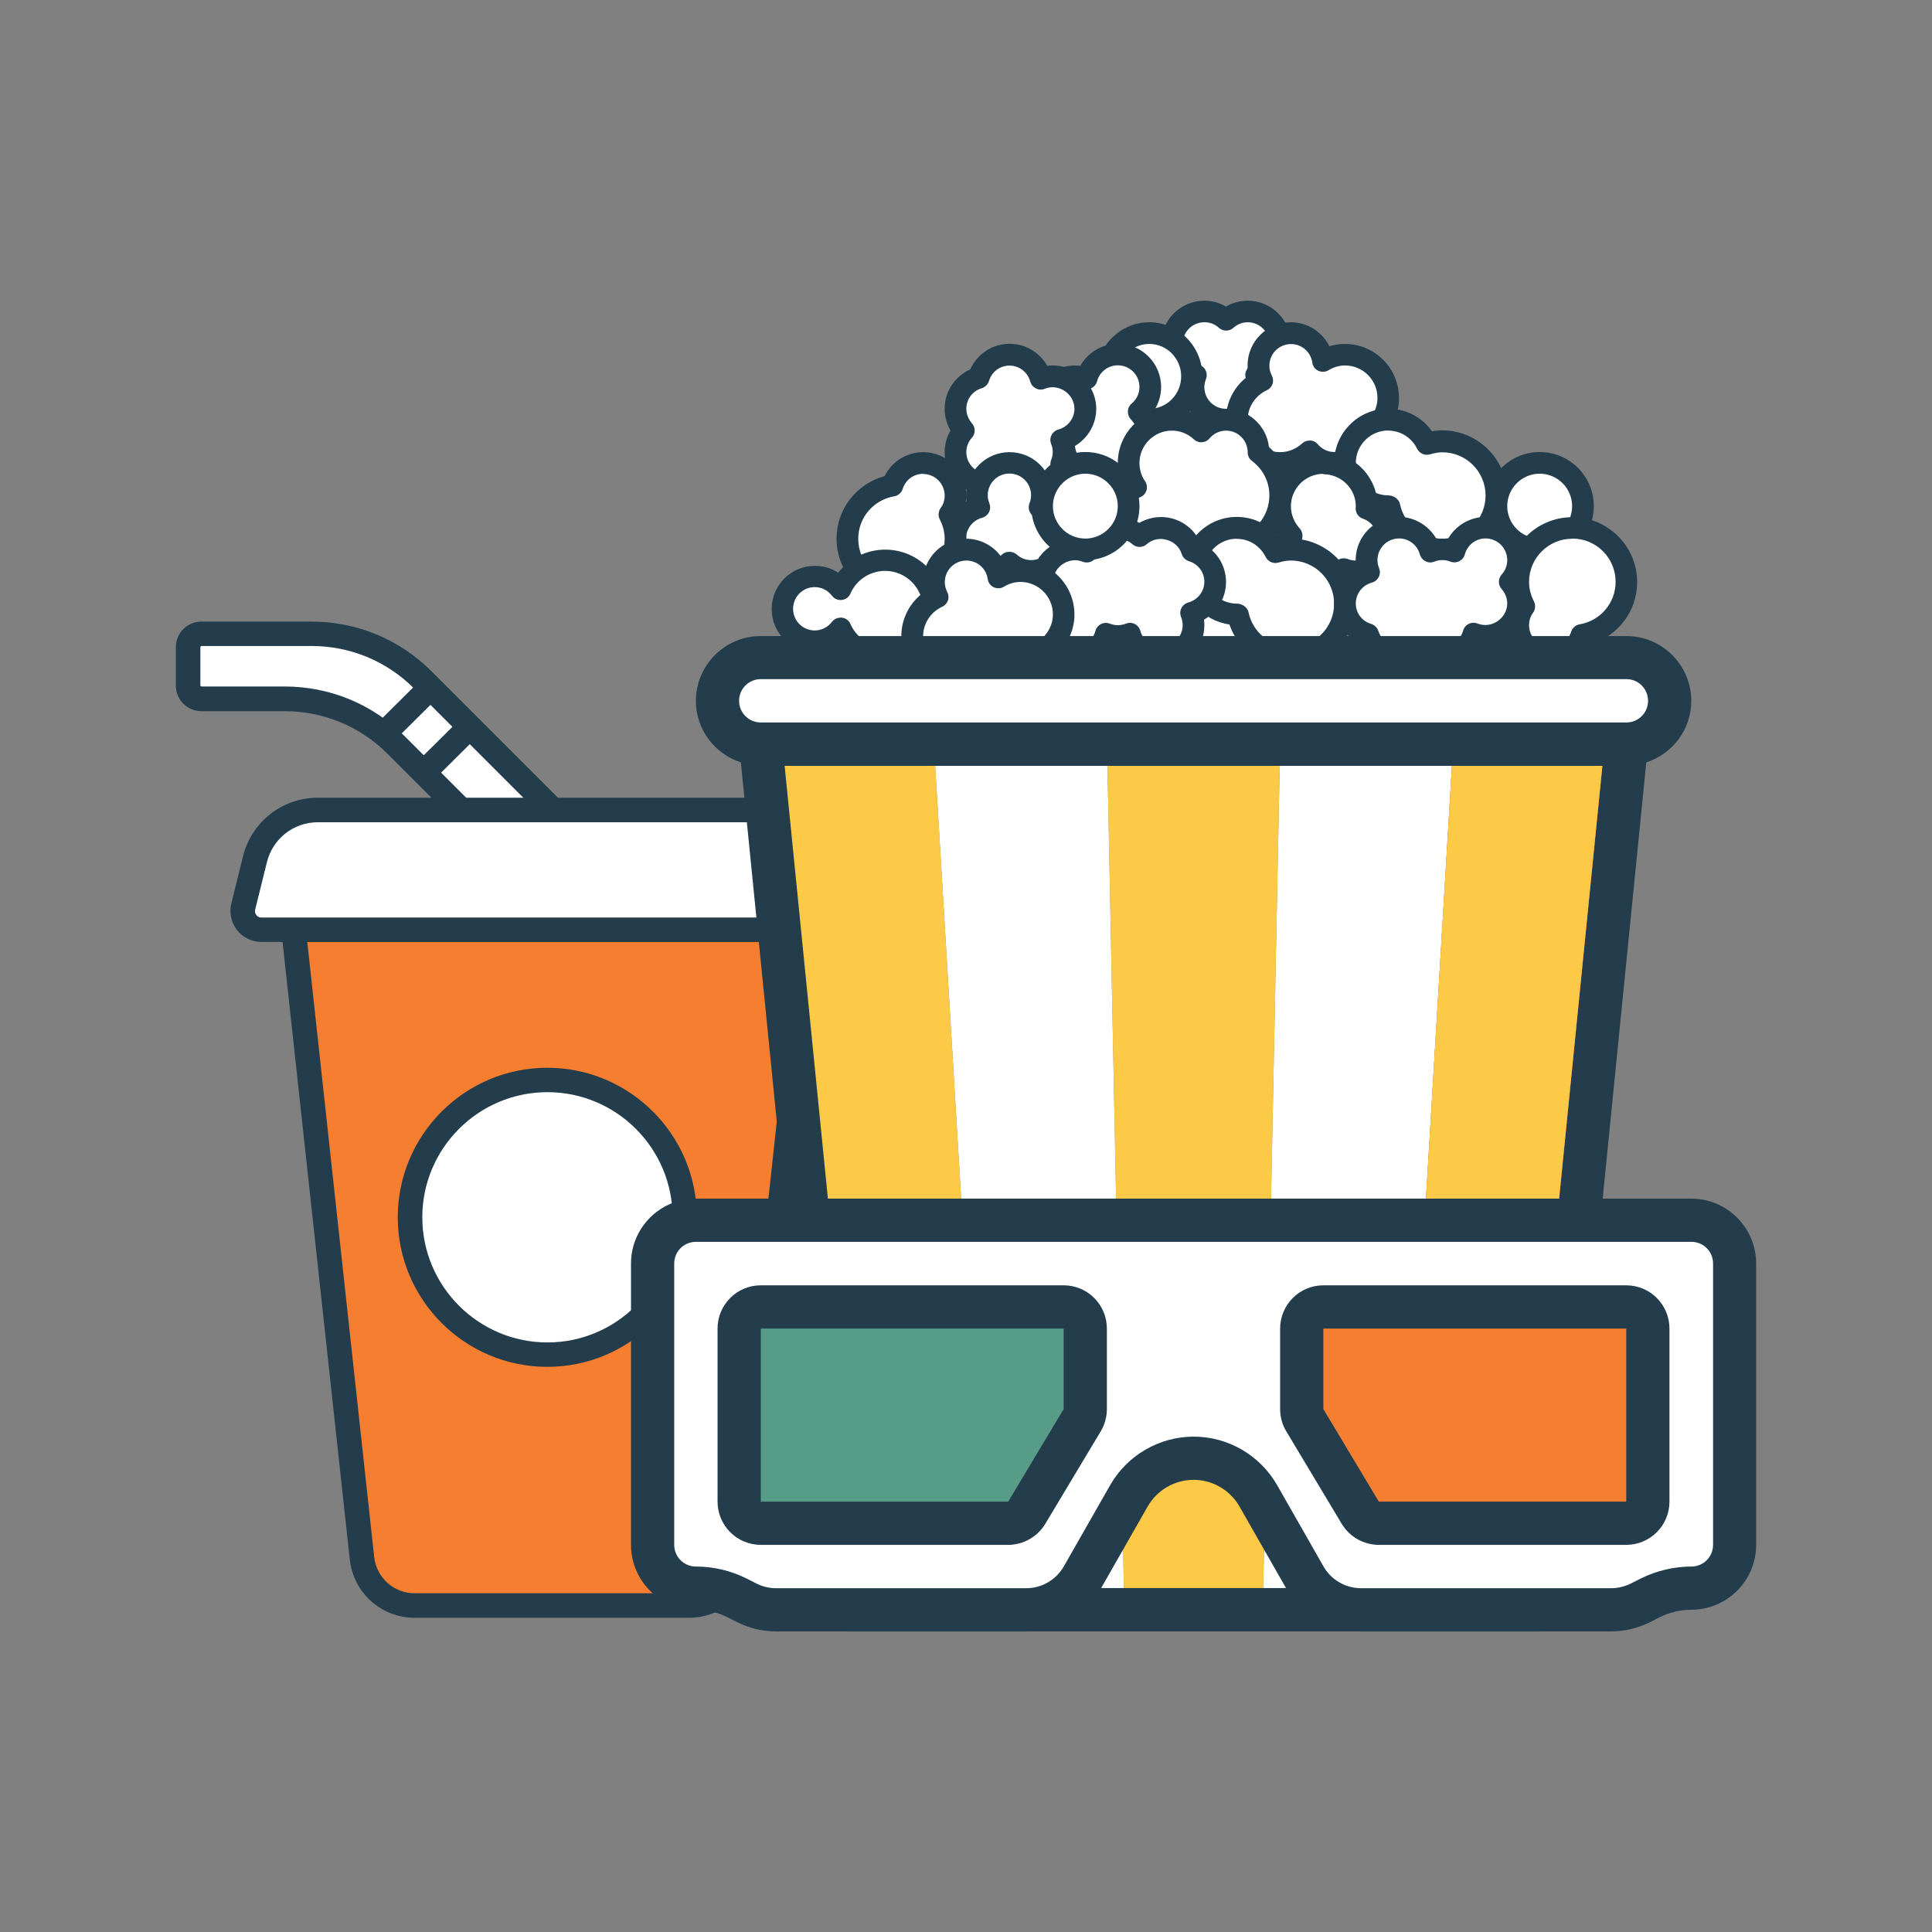 <?xml version="1.0" encoding="UTF-8"?><svg id="Layer_1" xmlns="http://www.w3.org/2000/svg" viewBox="0 0 141.73 141.73"><rect x="0" y="0" width="141.73" height="141.73" fill="#808080" stroke="none"/><defs><style>.cls-1{fill:#fff;}.cls-2{fill:#233d4d;}.cls-3{fill:#fcca46;}.cls-4{fill:#f57e30;}.cls-5{fill:#f1584b;}.cls-6{fill:#579c87;}.cls-7{fill:#310e31;}</style></defs><g><g><path class="cls-1" d="M40.67,59.51l-9.64-9.64c-2.17-2.17-5.11-3.39-8.18-3.39H14.77c-.54,0-.97,.43-.97,.97v2.83c0,.54,.43,.97,.97,.97h6.1c3.07,0,6.01,1.22,8.18,3.39l4.88,4.88"/><path class="cls-2" d="M33.3,60.16l1.27-1.27-4.88-4.88c-2.36-2.36-5.49-3.65-8.82-3.65h-6.1s-.07-.03-.07-.07v-2.83s.03-.07,.07-.07h8.08c2.85,0,5.53,1.11,7.54,3.13l9.64,9.64,1.27-1.27-9.64-9.64c-2.36-2.36-5.49-3.65-8.82-3.65H14.77c-1.03,0-1.87,.84-1.87,1.87v2.83c0,1.03,.84,1.87,1.87,1.87h6.1c2.85,0,5.53,1.11,7.55,3.12l4.88,4.88Z"/></g><g><line class="cls-1" x1="34.8" y1="53" x2="31.02" y2="56.75"/><rect class="cls-2" x="30.24" y="53.97" width="5.32" height="1.8" transform="translate(-29.1 39.1) rotate(-44.78)"/></g><g><line class="cls-1" x1="31.92" y1="50.12" x2="28.14" y2="53.87"/><rect class="cls-2" x="27.36" y="51.09" width="5.33" height="1.8" transform="translate(-27.91 36.23) rotate(-44.78)"/></g><g><g><path class="cls-4" d="M30.42,117.77h20.12c1.98,0,3.65-1.49,3.86-3.46l5.02-46.13H21.54l5.02,46.13c.21,1.97,1.88,3.46,3.86,3.46Z"/><path class="cls-2" d="M25.66,114.41l-5.13-47.13H60.43l-5.13,47.13c-.26,2.43-2.31,4.27-4.76,4.27H30.42c-2.45,0-4.49-1.83-4.76-4.27Zm-3.12-45.33l4.91,45.14c.17,1.52,1.44,2.66,2.97,2.66h20.12c1.53,0,2.8-1.14,2.97-2.66l4.91-45.14H22.54Z"/></g><g><path class="cls-1" d="M19.18,68.2H61.79c.89,0,1.55-.84,1.34-1.71l-.86-3.47c-.53-2.12-2.43-3.61-4.61-3.61H23.31c-2.19,0-4.09,1.49-4.61,3.61l-.86,3.47c-.21,.87,.44,1.71,1.34,1.71Z"/><path class="cls-2" d="M17.39,68.23c-.43-.56-.59-1.27-.42-1.95l.86-3.47c.63-2.53,2.88-4.29,5.49-4.29H57.65c2.6,0,4.86,1.77,5.49,4.29l.86,3.47c.17,.68,.02,1.39-.42,1.95-.43,.55-1.09,.87-1.79,.87H19.18c-.7,0-1.36-.32-1.79-.87Zm5.93-7.91c-1.78,0-3.31,1.2-3.74,2.93l-.86,3.47c-.05,.2,.03,.34,.09,.41,.05,.07,.17,.18,.37,.18H61.79c.2,0,.32-.11,.37-.18,.05-.07,.14-.21,.09-.41l-.86-3.47c-.43-1.72-1.96-2.93-3.74-2.93H23.31Z"/></g><g><circle class="cls-1" cx="40.15" cy="89.3" r="10.07"/><path class="cls-2" d="M29.18,89.3c0-6.05,4.92-10.97,10.97-10.97,6.05,0,10.97,4.92,10.97,10.97,0,6.05-4.92,10.97-10.97,10.97-6.05,0-10.97-4.92-10.97-10.97Zm1.8,0c0,5.06,4.12,9.18,9.18,9.18,5.06,0,9.18-4.12,9.18-9.18,0-5.06-4.12-9.18-9.18-9.18-5.06,0-9.18,4.12-9.18,9.18Z"/></g></g></g><g><path class="cls-1" d="M87.73,27.52c-.11,.27-.17,.57-.17,.89,0,1.31,1.07,2.38,2.38,2.38s2.38-1.07,2.38-2.38c0-.31-.06-.61-.17-.89,1.01-.27,1.76-1.19,1.76-2.29,0-1.31-1.07-2.38-2.38-2.38-.61,0-1.17,.24-1.59,.62-.42-.38-.97-.62-1.59-.62-1.31,0-2.38,1.07-2.38,2.38,0,1.1,.75,2.02,1.76,2.29Z"/><path class="cls-2" d="M89.94,31.58c-1.75,0-3.17-1.42-3.17-3.17,0-.14,0-.28,.03-.42-.98-.55-1.62-1.6-1.62-2.76,0-1.75,1.42-3.17,3.17-3.17,.56,0,1.11,.15,1.59,.43,.48-.28,1.03-.43,1.59-.43,1.75,0,3.17,1.42,3.17,3.17,0,1.16-.64,2.2-1.62,2.76,.02,.14,.03,.28,.03,.42,0,1.75-1.42,3.17-3.17,3.17Zm-1.59-7.94c-.88,0-1.59,.71-1.59,1.59,0,.71,.48,1.34,1.18,1.52,.22,.06,.4,.21,.5,.41,.1,.2,.11,.44,.03,.65-.08,.19-.12,.39-.12,.59,0,.88,.71,1.59,1.59,1.59s1.59-.71,1.59-1.59c0-.2-.04-.4-.12-.59-.08-.21-.08-.45,.03-.65,.1-.2,.28-.35,.5-.41,.69-.19,1.18-.81,1.18-1.52,0-.88-.71-1.59-1.59-1.59-.39,0-.76,.15-1.05,.41-.3,.27-.76,.27-1.06,0-.29-.27-.67-.41-1.05-.41Z"/></g><circle class="cls-1" cx="84.38" cy="27.61" r="3.17"/><path class="cls-2" d="M84.31,31.58c-2.15,0-3.9-1.78-3.9-3.97s1.75-3.97,3.9-3.97,3.9,1.78,3.9,3.97-1.75,3.97-3.9,3.97Zm0-6.35c-1.29,0-2.34,1.07-2.34,2.38s1.05,2.38,2.34,2.38,2.34-1.07,2.34-2.38-1.05-2.38-2.34-2.38Z"/><circle class="cls-1" cx="112.95" cy="37.13" r="3.17"/><path class="cls-2" d="M112.95,41.1c-2.19,0-3.97-1.78-3.97-3.97s1.78-3.97,3.97-3.97,3.97,1.78,3.97,3.97-1.78,3.97-3.97,3.97Zm0-6.35c-1.31,0-2.38,1.07-2.38,2.38s1.07,2.38,2.38,2.38,2.38-1.07,2.38-2.38-1.07-2.38-2.38-2.38Z"/><g><path class="cls-1" d="M101.84,29.2c0-1.75-1.42-3.17-3.17-3.17-.59,0-1.15,.17-1.62,.46-.16-1.15-1.15-2.05-2.35-2.05-1.31,0-2.38,1.07-2.38,2.38,0,.39,.1,.76,.27,1.09-1.1,.5-1.86,1.6-1.86,2.88,0,1.75,1.42,3.17,3.17,3.17,.83,0,1.59-.33,2.15-.86,.44,.52,1.08,.86,1.81,.86,1.19,0,2.16-.87,2.34-2.01,.97-.54,1.63-1.57,1.63-2.75Z"/><path class="cls-2" d="M97.87,34.75c-.67,0-1.32-.22-1.86-.61-.63,.4-1.36,.61-2.11,.61-2.19,0-3.97-1.78-3.97-3.97,0-1.29,.64-2.5,1.68-3.23-.06-.24-.09-.49-.09-.74,0-1.75,1.42-3.17,3.17-3.17,1.22,0,2.31,.71,2.83,1.76,.37-.11,.75-.17,1.14-.17,2.19,0,3.97,1.78,3.97,3.97,0,1.3-.65,2.51-1.72,3.25-.38,1.36-1.61,2.31-3.05,2.31Zm-1.81-2.44s.03,0,.05,0c.22,.01,.42,.11,.56,.28,.31,.36,.75,.57,1.21,.57,.78,0,1.44-.56,1.56-1.34,.04-.24,.18-.45,.39-.57,.75-.42,1.22-1.22,1.22-2.06,0-1.31-1.07-2.38-2.38-2.38-.42,0-.83,.12-1.21,.35-.23,.14-.51,.15-.75,.04-.24-.11-.41-.34-.44-.6-.11-.78-.78-1.36-1.56-1.36-.88,0-1.59,.71-1.59,1.59,0,.24,.06,.48,.18,.72,.1,.19,.12,.42,.05,.62-.07,.2-.22,.37-.42,.46-.85,.39-1.4,1.24-1.4,2.16,0,1.31,1.07,2.38,2.38,2.38,.59,0,1.17-.23,1.61-.64,.15-.14,.34-.21,.54-.21Z"/></g><path class="cls-1" d="M78.05,32.23s-.01,.09-.01,.14c0,1.75,1.42,3.17,3.17,3.17s3.17-1.42,3.17-3.17c0-.83-.33-1.59-.86-2.15,.52-.44,.86-1.08,.86-1.81,0-1.31-1.07-2.38-2.38-2.38-1.1,0-2.02,.75-2.29,1.76-.27-.11-.57-.17-.89-.17-1.31,0-2.38,1.07-2.38,2.38,0,1.04,.67,1.92,1.6,2.24Z"/><path class="cls-2" d="M81.21,36.34c-2.06,0-3.77-1.58-3.95-3.6-.98-.56-1.6-1.6-1.6-2.75,0-1.89,1.73-3.4,3.59-3.15,.55-.98,1.6-1.62,2.76-1.62,1.75,0,3.17,1.42,3.17,3.17,0,.67-.22,1.32-.61,1.86,.4,.63,.61,1.36,.61,2.11,0,2.19-1.78,3.97-3.97,3.97Zm-2.38-7.94c-.88,0-1.59,.71-1.59,1.59,0,.67,.43,1.27,1.07,1.49,.33,.11,.54,.43,.53,.78,0,.03-.01,.12-.01,.15,0,1.28,1.07,2.34,2.38,2.34s2.38-1.07,2.38-2.38c0-.59-.23-1.17-.64-1.62-.15-.16-.22-.37-.21-.59s.11-.42,.28-.56c.37-.31,.57-.74,.57-1.21,0-.88-.71-1.59-1.59-1.59-.71,0-1.34,.48-1.52,1.17-.06,.22-.21,.4-.41,.5-.2,.1-.44,.11-.65,.03-.19-.08-.39-.12-.59-.12Z"/><g><path class="cls-1" d="M77.24,38.72c1.31,0,2.38-1.07,2.38-2.38,0-1.1-.75-2.02-1.76-2.29,.11-.27,.17-.57,.17-.89s-.06-.61-.17-.89c1.01-.27,1.76-1.19,1.76-2.29,0-1.31-1.07-2.38-2.38-2.38-.31,0-.61,.06-.89,.17-.27-1.01-1.19-1.76-2.29-1.76s-1.97,.72-2.27,1.7c-.98,.29-1.7,1.19-1.7,2.27,0,.61,.24,1.17,.62,1.59-.38,.42-.62,.97-.62,1.59,0,1.1,.75,2.02,1.76,2.29-.11,.27-.17,.57-.17,.89,0,1.31,1.07,2.38,2.38,2.38,.61,0,1.17-.24,1.59-.62,.42,.38,.97,.62,1.59,.62Z"/><path class="cls-2" d="M77.24,39.52c-.56,0-1.11-.15-1.59-.43-.48,.28-1.03,.43-1.59,.43-1.75,0-3.17-1.42-3.17-3.17,0-.14,0-.28,.03-.42-.98-.55-1.62-1.6-1.62-2.76,0-.56,.15-1.11,.43-1.59-.28-.48-.43-1.03-.43-1.59,0-1.27,.74-2.38,1.88-2.89,.51-1.14,1.62-1.88,2.89-1.88,1.16,0,2.2,.64,2.76,1.62,1.86-.26,3.59,1.26,3.59,3.15,0,1.16-.64,2.2-1.62,2.76,.02,.14,.03,.28,.03,.42s0,.28-.03,.42c.98,.55,1.62,1.6,1.62,2.76,0,1.75-1.42,3.17-3.17,3.17Zm-1.59-2.21c.19,0,.38,.07,.53,.2,.29,.27,.67,.41,1.05,.41,.88,0,1.59-.71,1.59-1.59,0-.71-.48-1.34-1.18-1.52-.22-.06-.4-.21-.5-.41-.1-.2-.11-.44-.03-.65,.08-.19,.12-.39,.12-.59s-.04-.4-.12-.59c-.08-.21-.08-.45,.03-.65,.1-.2,.28-.35,.5-.41,.69-.19,1.18-.81,1.18-1.52,0-1.08-1.14-1.89-2.18-1.47-.21,.09-.45,.08-.65-.03-.2-.1-.35-.28-.41-.5-.19-.69-.81-1.17-1.52-1.17s-1.31,.46-1.51,1.13c-.08,.25-.28,.45-.53,.53-.68,.2-1.13,.81-1.13,1.51,0,.38,.15,.76,.41,1.06,.27,.3,.27,.76,0,1.06-.27,.3-.41,.67-.41,1.06,0,.71,.48,1.34,1.18,1.52,.22,.06,.4,.21,.5,.41,.1,.2,.11,.44,.03,.65-.08,.19-.12,.39-.12,.59,0,.88,.71,1.59,1.59,1.59,.39,0,.76-.15,1.05-.41,.15-.14,.34-.2,.53-.2Z"/></g><g><path class="cls-1" d="M105.81,32.37c-.4,0-.77,.08-1.13,.18-.52-1.05-1.59-1.77-2.83-1.77-1.75,0-3.17,1.42-3.17,3.17s1.42,3.17,3.17,3.17c.03,0,.05,0,.08,0,.36,1.82,1.97,3.18,3.89,3.18,2.19,0,3.97-1.78,3.97-3.97s-1.78-3.97-3.97-3.97Z"/><path class="cls-2" d="M105.81,41.1c-2.05,0-3.86-1.32-4.51-3.23-1.96-.28-3.43-1.93-3.43-3.92,0-2.19,1.78-3.97,3.97-3.97,1.29,0,2.47,.62,3.21,1.66,.26-.05,.51-.07,.75-.07,2.63,0,4.76,2.14,4.76,4.76s-2.14,4.76-4.76,4.76Zm-3.97-9.52c-1.31,0-2.38,1.07-2.38,2.38s1.07,2.38,2.38,2.38c.38,0,.78,.26,.86,.63,.3,1.47,1.61,2.55,3.11,2.55,1.75,0,3.17-1.42,3.17-3.17s-1.42-3.17-3.17-3.17c-.28,0-.56,.05-.91,.15-.37,.11-.77-.06-.94-.41-.41-.82-1.22-1.33-2.12-1.33Z"/></g><g><path class="cls-1" d="M76.27,37.23c.11-.27,.17-.57,.17-.89,0-1.31-1.07-2.38-2.38-2.38s-2.38,1.07-2.38,2.38c0,.31,.06,.61,.17,.89-1.01,.27-1.76,1.19-1.76,2.29,0,1.31,1.07,2.38,2.38,2.38,.61,0,1.17-.24,1.59-.62,.42,.38,.97,.62,1.59,.62,1.31,0,2.38-1.07,2.38-2.38,0-1.1-.75-2.02-1.76-2.29Z"/><path class="cls-2" d="M75.65,42.69c-.56,0-1.11-.15-1.59-.43-.48,.28-1.03,.43-1.59,.43-1.75,0-3.17-1.42-3.17-3.17,0-1.16,.64-2.2,1.62-2.76-.02-.14-.03-.28-.03-.42,0-1.75,1.42-3.17,3.17-3.17s3.17,1.42,3.17,3.17c0,.14,0,.28-.03,.42,.98,.55,1.62,1.6,1.62,2.76,0,1.75-1.42,3.17-3.17,3.17Zm-1.59-2.21c.19,0,.38,.07,.53,.2,.29,.27,.67,.41,1.05,.41,.88,0,1.59-.71,1.59-1.59,0-.71-.48-1.34-1.18-1.52-.22-.06-.4-.21-.5-.41-.1-.2-.11-.44-.03-.65,.08-.19,.12-.39,.12-.59,0-.88-.71-1.59-1.59-1.59s-1.59,.71-1.59,1.59c0,.2,.04,.4,.12,.59,.08,.21,.08,.45-.03,.65-.1,.2-.28,.35-.5,.41-.69,.19-1.18,.81-1.18,1.52,0,.88,.71,1.59,1.59,1.59,.39,0,.76-.15,1.05-.41,.15-.14,.34-.2,.53-.2Z"/></g><g><path class="cls-1" d="M93.91,36.34c0-1.29-.63-2.43-1.59-3.16v-.02c0-1.31-1.06-2.38-2.38-2.38-.73,0-1.38,.34-1.81,.86-.57-.53-1.32-.86-2.15-.86-1.75,0-3.17,1.42-3.17,3.17,0,.66,.2,1.27,.54,1.78-1.24,.43-2.13,1.6-2.13,2.98,0,1.75,1.42,3.17,3.17,3.17,.83,0,1.59-.33,2.15-.86,.44,.52,1.08,.86,1.81,.86,1.06,0,1.95-.7,2.26-1.65,1.87-.32,3.3-1.94,3.3-3.9Z"/><path class="cls-2" d="M88.35,42.69c-.67,0-1.32-.22-1.86-.61-.63,.4-1.36,.61-2.11,.61-2.19,0-3.97-1.78-3.97-3.97,0-1.37,.72-2.62,1.85-3.34-.17-.45-.26-.93-.26-1.42,0-2.19,1.78-3.97,3.97-3.97,.75,0,1.48,.21,2.11,.61,.54-.4,1.19-.61,1.86-.61,1.62,0,2.97,1.22,3.15,2.8,1.03,.91,1.61,2.18,1.61,3.55,0,2.17-1.45,4.03-3.52,4.59-.53,1.07-1.62,1.76-2.83,1.76Zm-1.81-2.44s.03,0,.05,0c.22,.01,.42,.11,.56,.28,.76,.9,2.35,.57,2.71-.53,.09-.28,.33-.49,.62-.54,1.53-.26,2.64-1.57,2.64-3.12,0-.99-.46-1.91-1.27-2.52-.2-.15-.32-.38-.32-.63,0-.89-.71-1.6-1.59-1.6-.46,0-.9,.21-1.21,.57-.14,.17-.34,.27-.56,.28-.22,.02-.43-.06-.59-.21-.45-.42-1.02-.64-1.61-.64-1.31,0-2.38,1.07-2.38,2.38,0,.48,.14,.94,.41,1.33,.14,.2,.17,.46,.1,.69-.08,.23-.26,.42-.49,.5-.96,.34-1.6,1.24-1.6,2.24,0,1.31,1.07,2.38,2.38,2.38,.59,0,1.17-.23,1.61-.64,.15-.14,.34-.21,.54-.21Z"/></g><path class="cls-1" d="M100.24,37.28s.01-.09,.01-.14c0-1.75-1.42-3.17-3.17-3.17s-3.17,1.42-3.17,3.17c0,.83,.33,1.59,.86,2.15-.52,.44-.86,1.08-.86,1.81,0,1.31,1.07,2.38,2.38,2.38,1.1,0,2.02-.75,2.29-1.76,.27,.11,.57,.17,.89,.17,1.31,0,2.38-1.07,2.38-2.38,0-1.04-.67-1.92-1.6-2.24Z"/><path class="cls-2" d="M96.29,44.28c-1.75,0-3.17-1.42-3.17-3.17,0-.67,.22-1.32,.61-1.86-.4-.63-.61-1.36-.61-2.11,0-2.19,1.78-3.97,3.97-3.97,2.06,0,3.77,1.58,3.95,3.6,.98,.56,1.6,1.6,1.6,2.75,0,1.89-1.73,3.39-3.59,3.15-.55,.98-1.6,1.62-2.76,1.62Zm.79-9.52c-1.31,0-2.38,1.07-2.38,2.38,0,.59,.23,1.17,.64,1.62,.15,.16,.22,.37,.21,.59-.01,.22-.11,.42-.28,.56-.37,.31-.57,.74-.57,1.21,0,.88,.71,1.59,1.59,1.59,.71,0,1.34-.48,1.52-1.17,.06-.22,.21-.4,.41-.5,.2-.1,.44-.11,.65-.03,1.04,.42,2.18-.4,2.18-1.47,0-.67-.43-1.27-1.07-1.49-.33-.11-.54-.43-.53-.77,0-.03,.01-.12,.01-.15,0-1.28-1.07-2.34-2.38-2.34Z"/><path class="cls-1" d="M119.3,42.69c0-2.19-1.78-3.97-3.97-3.97s-3.97,1.78-3.97,3.97c0,.65,.17,1.25,.45,1.79-.28,.39-.45,.86-.45,1.38,0,1.31,1.07,2.38,2.38,2.38,1.06,0,1.95-.7,2.26-1.65,1.87-.32,3.3-1.94,3.3-3.9Z"/><path class="cls-2" d="M113.75,49.04c-1.75,0-3.17-1.42-3.17-3.17,0-.5,.12-.99,.35-1.43-.23-.57-.35-1.15-.35-1.74,0-2.63,2.14-4.76,4.76-4.76s4.76,2.14,4.76,4.76c0,2.17-1.45,4.03-3.52,4.59-.53,1.07-1.62,1.76-2.83,1.76Zm1.59-9.52c-1.75,0-3.17,1.42-3.17,3.17,0,.48,.12,.96,.36,1.43,.13,.26,.11,.58-.06,.82-.2,.27-.3,.59-.3,.92,0,.88,.71,1.59,1.59,1.59,.69,0,1.29-.44,1.5-1.11,.09-.28,.33-.49,.62-.54,1.53-.26,2.64-1.57,2.64-3.12,0-1.75-1.42-3.17-3.17-3.17Z"/><path class="cls-1" d="M93.91,45.86c0-2.19-1.78-3.97-3.97-3.97s-3.97,1.78-3.97,3.97c0,.65,.17,1.25,.45,1.79-.28,.39-.45,.86-.45,1.38,0,1.31,1.07,2.38,2.38,2.38,1.06,0,1.95-.7,2.26-1.65,1.87-.32,3.3-1.94,3.3-3.9Z"/><path class="cls-7" d="M88.35,52.21c-1.75,0-3.17-1.42-3.17-3.17,0-.5,.12-.99,.35-1.43-.23-.57-.35-1.15-.35-1.74,0-2.63,2.14-4.76,4.76-4.76s4.76,2.14,4.76,4.76c0,2.17-1.45,4.03-3.52,4.59-.53,1.07-1.62,1.76-2.83,1.76Zm1.59-9.52c-1.75,0-3.17,1.42-3.17,3.17,0,.48,.12,.96,.36,1.43,.13,.26,.11,.58-.06,.82-.2,.27-.3,.59-.3,.92,0,.88,.71,1.59,1.59,1.59,.69,0,1.29-.44,1.5-1.11,.09-.28,.33-.49,.62-.54,1.53-.26,2.64-1.57,2.64-3.12,0-1.75-1.42-3.17-3.17-3.17Z"/><path class="cls-1" d="M62.16,39.52c0,2.19,1.78,3.97,3.97,3.97s3.97-1.78,3.97-3.97c0-.65-.17-1.25-.45-1.79,.28-.39,.45-.86,.45-1.38,0-1.31-1.07-2.38-2.38-2.38-1.06,0-1.95,.7-2.26,1.65-1.87,.32-3.3,1.94-3.3,3.9Z"/><path class="cls-2" d="M66.13,44.28c-2.63,0-4.76-2.14-4.76-4.76,0-2.17,1.45-4.03,3.52-4.59,.53-1.07,1.62-1.76,2.83-1.76,1.75,0,3.17,1.42,3.17,3.17,0,.5-.12,.99-.35,1.43,.23,.57,.35,1.15,.35,1.74,0,2.63-2.14,4.76-4.76,4.76Zm1.59-9.52c-.69,0-1.29,.44-1.5,1.11-.09,.28-.33,.49-.62,.54-1.53,.26-2.64,1.57-2.64,3.12,0,1.75,1.42,3.17,3.17,3.17s3.17-1.42,3.17-3.17c0-.48-.12-.96-.36-1.43-.13-.26-.11-.58,.06-.82,.2-.27,.3-.59,.3-.92,0-.88-.71-1.59-1.59-1.59Z"/><g><path class="cls-1" d="M94.7,40.31c-.4,0-.77,.08-1.13,.18-.52-1.05-1.59-1.77-2.83-1.77-1.75,0-3.17,1.42-3.17,3.17s1.42,3.17,3.17,3.17c.03,0,.05,0,.08,0,.36,1.82,1.97,3.18,3.89,3.18,2.19,0,3.97-1.78,3.97-3.97s-1.78-3.97-3.97-3.97Z"/><path class="cls-2" d="M94.7,49.04c-2.05,0-3.86-1.32-4.51-3.23-1.96-.28-3.43-1.93-3.43-3.92,0-2.19,1.78-3.97,3.97-3.97,1.29,0,2.47,.62,3.21,1.66,.26-.05,.51-.07,.75-.07,2.63,0,4.76,2.14,4.76,4.76s-2.14,4.76-4.76,4.76Zm-3.97-9.52c-1.31,0-2.38,1.07-2.38,2.38s1.07,2.38,2.38,2.38c.38,0,.78,.26,.86,.63,.3,1.47,1.61,2.55,3.11,2.55,1.75,0,3.17-1.42,3.17-3.17s-1.42-3.17-3.17-3.17c-.28,0-.56,.05-.91,.15-.37,.11-.77-.06-.94-.41-.41-.82-1.22-1.33-2.12-1.33Z"/></g><g><path class="cls-1" d="M111.37,41.1c0-1.31-1.07-2.38-2.38-2.38-1.1,0-2.02,.75-2.29,1.76-.27-.11-.57-.17-.89-.17s-.61,.06-.89,.17c-.27-1.01-1.19-1.76-2.29-1.76-1.31,0-2.38,1.07-2.38,2.38,0,.31,.06,.61,.17,.89-1.01,.27-1.76,1.19-1.76,2.29s.72,1.97,1.7,2.27c.29,.98,1.19,1.7,2.27,1.7,.61,0,1.17-.24,1.59-.62,.42,.38,.97,.62,1.59,.62,1.1,0,2.02-.75,2.29-1.76,.27,.11,.57,.17,.89,.17,1.31,0,2.38-1.07,2.38-2.38,0-.61-.24-1.17-.62-1.59,.38-.42,.62-.97,.62-1.59Z"/><path class="cls-2" d="M105.81,49.04c-.56,0-1.11-.15-1.59-.43-.48,.28-1.03,.43-1.59,.43-1.27,0-2.38-.74-2.89-1.88-1.14-.51-1.88-1.62-1.88-2.89,0-1.16,.64-2.2,1.62-2.76-.02-.14-.03-.28-.03-.42,0-1.75,1.42-3.17,3.17-3.17,1.16,0,2.2,.64,2.76,1.62,.28-.04,.56-.04,.84,0,.55-.98,1.6-1.62,2.76-1.62,1.75,0,3.17,1.42,3.17,3.17,0,.56-.15,1.11-.43,1.59,.28,.48,.43,1.03,.43,1.59,0,1.89-1.72,3.4-3.59,3.15-.55,.98-1.6,1.62-2.76,1.62Zm-1.59-2.21c.19,0,.38,.07,.53,.2,.84,.76,2.29,.31,2.58-.76,.06-.22,.21-.4,.41-.5,.2-.1,.44-.11,.65-.03,1.04,.42,2.18-.4,2.18-1.47,0-.38-.15-.76-.41-1.06-.27-.3-.27-.76,0-1.06,.27-.3,.41-.67,.41-1.06,0-.88-.71-1.59-1.59-1.59-.71,0-1.34,.48-1.52,1.17-.06,.22-.21,.4-.41,.5-.2,.1-.44,.11-.65,.03-.38-.15-.79-.15-1.18,0-.21,.09-.45,.08-.65-.03-.2-.1-.35-.28-.41-.5-.19-.69-.81-1.17-1.52-1.17-.88,0-1.59,.71-1.59,1.59,0,.2,.04,.4,.12,.59,.08,.21,.08,.45-.03,.65-.1,.2-.28,.35-.5,.41-.69,.19-1.18,.81-1.18,1.52s.45,1.31,1.13,1.51c.25,.08,.45,.28,.53,.53,.32,1.05,1.74,1.47,2.57,.72,.15-.14,.34-.2,.53-.2Z"/></g><g><path class="cls-1" d="M76.44,45.86c0,1.31,1.07,2.38,2.38,2.38,1.1,0,2.02-.75,2.29-1.76,.27,.11,.57,.17,.89,.17s.61-.06,.89-.17c.27,1.01,1.19,1.76,2.29,1.76,1.31,0,2.38-1.07,2.38-2.38,0-.31-.06-.61-.17-.89,1.01-.27,1.76-1.19,1.76-2.29s-.72-1.97-1.7-2.27c-.29-.98-1.19-1.7-2.27-1.7-.61,0-1.17,.24-1.59,.62-.42-.38-.97-.62-1.59-.62-1.1,0-2.02,.75-2.29,1.76-.27-.11-.57-.17-.89-.17-1.31,0-2.38,1.07-2.38,2.38,0,.61,.24,1.17,.62,1.59-.38,.42-.62,.97-.62,1.59Z"/><path class="cls-2" d="M85.18,49.04c-1.16,0-2.2-.64-2.76-1.62-.28,.04-.56,.04-.84,0-.55,.98-1.6,1.62-2.76,1.62-1.75,0-3.17-1.42-3.17-3.17,0-.56,.15-1.11,.43-1.59-.28-.48-.43-1.03-.43-1.59,0-1.89,1.73-3.39,3.59-3.15,.82-1.45,2.87-2.05,4.34-1.18,.48-.28,1.03-.43,1.59-.43,1.27,0,2.38,.74,2.89,1.88,1.14,.51,1.88,1.62,1.88,2.89,0,1.16-.64,2.2-1.62,2.76,.02,.14,.03,.28,.03,.42,0,1.75-1.42,3.17-3.17,3.17Zm-2.29-3.35c.12,0,.24,.03,.35,.08,.2,.1,.35,.28,.41,.5,.19,.69,.81,1.17,1.52,1.17,.88,0,1.59-.71,1.59-1.59,0-.2-.04-.4-.12-.59-.08-.21-.08-.45,.03-.65,.1-.2,.28-.35,.5-.41,.69-.19,1.18-.81,1.18-1.52s-.46-1.31-1.13-1.51c-.25-.08-.45-.28-.53-.53-.32-1.05-1.73-1.47-2.56-.72-.3,.27-.76,.27-1.06,0-.84-.76-2.29-.31-2.58,.76-.06,.22-.21,.4-.41,.5-.2,.1-.44,.11-.65,.03-1.03-.42-2.18,.4-2.18,1.47,0,.38,.15,.76,.41,1.06,.27,.3,.27,.76,0,1.06-.27,.3-.41,.67-.41,1.06,0,.88,.71,1.59,1.59,1.59,.71,0,1.34-.48,1.52-1.17,.06-.22,.21-.4,.41-.5,.2-.1,.44-.11,.65-.03,.38,.15,.79,.15,1.18,0,.1-.04,.2-.06,.3-.06Z"/></g><path class="cls-1" d="M64.94,41.1c-1.46,0-2.72,.88-3.27,2.14-.43-.57-1.12-.95-1.89-.95-1.31,0-2.38,1.07-2.38,2.38s1.07,2.38,2.38,2.38c.77,0,1.46-.38,1.89-.95,.55,1.26,1.81,2.14,3.27,2.14,1.97,0,3.57-1.6,3.57-3.57s-1.6-3.57-3.57-3.57Z"/><path class="cls-2" d="M64.94,49.04c-1.37,0-2.63-.64-3.45-1.69-.5,.33-1.09,.5-1.71,.5-1.75,0-3.17-1.42-3.17-3.17s1.42-3.17,3.17-3.17c.62,0,1.21,.18,1.71,.5,.81-1.05,2.08-1.69,3.45-1.69,2.41,0,4.37,1.96,4.37,4.37s-1.96,4.37-4.37,4.37Zm-3.27-3.73s.06,0,.09,0c.28,.03,.52,.21,.63,.47,.44,1.01,1.44,1.66,2.54,1.66,1.53,0,2.78-1.25,2.78-2.78s-1.25-2.78-2.78-2.78c-1.1,0-2.1,.65-2.54,1.66-.11,.26-.35,.44-.63,.47-.28,.04-.56-.08-.73-.31-.31-.4-.76-.63-1.26-.63-.88,0-1.59,.71-1.59,1.59s.71,1.59,1.59,1.59c.49,0,.95-.23,1.26-.63,.15-.2,.39-.31,.63-.31Z"/><g><path class="cls-1" d="M78.03,45.07c0-1.75-1.42-3.17-3.17-3.17-.59,0-1.15,.17-1.62,.46-.16-1.15-1.15-2.05-2.35-2.05-1.31,0-2.38,1.07-2.38,2.38,0,.39,.1,.76,.27,1.09-1.1,.5-1.86,1.6-1.86,2.88,0,1.75,1.42,3.17,3.17,3.17,.83,0,1.59-.33,2.15-.86,.44,.52,1.08,.86,1.81,.86,1.19,0,2.16-.87,2.34-2.01,.97-.54,1.63-1.57,1.63-2.75Z"/><path class="cls-2" d="M74.06,50.63c-.67,0-1.32-.22-1.86-.61-.63,.4-1.36,.61-2.11,.61-2.19,0-3.97-1.78-3.97-3.97,0-1.29,.64-2.5,1.68-3.23-.06-.24-.09-.49-.09-.74,0-1.75,1.42-3.17,3.17-3.17,1.22,0,2.31,.71,2.83,1.76,.37-.11,.75-.17,1.14-.17,2.19,0,3.97,1.78,3.97,3.97,0,1.3-.65,2.51-1.72,3.25-.38,1.36-1.61,2.31-3.05,2.31Zm-1.81-2.44s.03,0,.05,0c.22,.01,.42,.11,.56,.28,.31,.36,.75,.57,1.21,.57,.78,0,1.44-.56,1.56-1.34,.04-.24,.18-.45,.39-.57,.75-.42,1.22-1.22,1.22-2.06,0-1.31-1.07-2.38-2.38-2.38-.42,0-.83,.12-1.21,.35-.23,.14-.51,.15-.75,.04-.24-.11-.41-.34-.44-.6-.11-.78-.78-1.36-1.56-1.36-.88,0-1.59,.71-1.59,1.59,0,.24,.06,.48,.18,.72,.1,.19,.12,.42,.05,.62-.07,.2-.22,.37-.42,.46-.85,.39-1.4,1.24-1.4,2.16,0,1.31,1.07,2.38,2.38,2.38,.59,0,1.17-.23,1.61-.64,.15-.14,.34-.21,.54-.21Z"/></g><polygon class="cls-1" points="82.48 118.09 72.32 118.09 68.51 54.6 81.21 54.6 82.48 118.09"/><polygon class="cls-1" points="102.8 118.09 92.64 118.09 93.91 54.6 106.61 54.6 102.8 118.09"/><polygon class="cls-5" points="112.95 118.09 102.8 118.09 106.61 54.6 119.3 54.6 112.95 118.09"/><polygon class="cls-3" points="72.32 118.09 62.16 118.09 55.81 54.6 68.51 54.6 72.32 118.09"/><polygon class="cls-3" points="92.64 118.09 82.48 118.09 81.21 54.6 93.91 54.6 92.64 118.09"/><g><path class="cls-1" d="M119.3,54.6H55.81c-1.75,0-3.17-1.42-3.17-3.17h0c0-1.75,1.42-3.17,3.17-3.17h63.5c1.75,0,3.17,1.42,3.17,3.17h0c0,1.75-1.42,3.17-3.17,3.17Z"/><path class="cls-2" d="M124.07,51.42c0-2.63-2.14-4.76-4.76-4.76H55.81c-2.63,0-4.76,2.14-4.76,4.76,0,2.11,1.39,3.89,3.3,4.51l6.23,62.32c.08,.81,.76,1.43,1.58,1.43h50.8c.82,0,1.5-.62,1.58-1.43l6.23-62.32c1.91-.62,3.3-2.4,3.3-4.51Zm-12.55,65.08H63.59l-6.03-60.32h59.99l-6.03,60.32Zm7.79-63.5H55.81c-.88,0-1.59-.71-1.59-1.59s.71-1.59,1.59-1.59h63.5c.88,0,1.59,.71,1.59,1.59s-.71,1.59-1.59,1.59Z"/></g><polygon class="cls-3" points="102.89 116.5 111.52 116.5 117.39 57.77 117.55 56.18 106.51 56.18 102.89 116.5"/><circle class="cls-1" cx="79.62" cy="37.13" r="3.17"/><path class="cls-2" d="M79.62,41.1c-2.19,0-3.97-1.78-3.97-3.97s1.78-3.97,3.97-3.97,3.97,1.78,3.97,3.97-1.78,3.97-3.97,3.97Zm0-6.35c-1.31,0-2.38,1.07-2.38,2.38s1.07,2.38,2.38,2.38,2.38-1.07,2.38-2.38-1.07-2.38-2.38-2.38Z"/><g><path class="cls-1" d="M124.07,116.5h0c-1.04,0-2.07,.24-3.01,.71l-.75,.37c-.66,.33-1.39,.5-2.13,.5h-18.34c-1.71,0-3.29-.92-4.13-2.4l-3.4-5.96c-.97-1.7-2.79-2.76-4.75-2.76h0c-1.96,0-3.78,1.05-4.75,2.76l-3.4,5.96c-.85,1.48-2.43,2.4-4.13,2.4h-18.34c-.74,0-1.47-.17-2.13-.5l-.75-.37c-.93-.47-1.96-.71-3.01-.71h0c-1.75,0-3.17-1.42-3.17-3.17v-20.64c0-1.75,1.42-3.17,3.17-3.17H124.07c1.75,0,3.17,1.42,3.17,3.17v20.64c0,1.75-1.42,3.17-3.17,3.17Z"/><path class="cls-6" d="M73.96,111.74h-18.15c-.88,0-1.59-.71-1.59-1.59v-12.7c0-.88,.71-1.59,1.59-1.59h22.22c.88,0,1.59,.71,1.59,1.59v5.91c0,.29-.08,.57-.23,.82l-4.07,6.79c-.29,.48-.8,.77-1.36,.77Z"/><path class="cls-4" d="M101.15,111.74h18.15c.88,0,1.59-.71,1.59-1.59v-12.7c0-.88-.71-1.59-1.59-1.59h-22.22c-.88,0-1.59,.71-1.59,1.59v5.91c0,.29,.08,.57,.23,.82l4.07,6.79c.29,.48,.8,.77,1.36,.77Z"/><path class="cls-2" d="M118.18,119.68h-18.34c-2.27,0-4.39-1.23-5.51-3.2l-3.4-5.96c-.69-1.21-1.98-1.96-3.37-1.96s-2.68,.75-3.37,1.96l-3.4,5.96c-1.13,1.97-3.24,3.2-5.51,3.2h-18.34c-.98,0-1.96-.23-2.84-.67l-.75-.38c-.71-.35-1.5-.54-2.3-.54-2.63,0-4.76-2.14-4.76-4.76v-20.64c0-2.63,2.14-4.76,4.76-4.76H124.07c2.63,0,4.76,2.14,4.76,4.76v20.64c0,2.63-2.14,4.76-4.76,4.76-.79,0-1.59,.19-2.3,.54l-.75,.38c-.88,.44-1.86,.67-2.84,.67Zm-30.62-14.29c2.53,0,4.87,1.36,6.13,3.56l3.4,5.96c.56,.99,1.62,1.6,2.76,1.6h18.34c.49,0,.98-.12,1.42-.33l.75-.38c1.15-.57,2.44-.88,3.72-.88,.88,0,1.59-.71,1.59-1.59v-20.64c0-.88-.71-1.59-1.59-1.59H51.05c-.88,0-1.59,.71-1.59,1.59v20.64c0,.88,.71,1.59,1.59,1.59,1.28,0,2.57,.3,3.72,.88l.75,.38c.44,.22,.93,.33,1.42,.33h18.34c1.14,0,2.19-.61,2.76-1.6l3.4-5.96c1.25-2.19,3.6-3.56,6.13-3.56Z"/><path class="cls-2" d="M73.96,113.33h-18.15c-1.75,0-3.17-1.42-3.17-3.17v-12.7c0-1.75,1.42-3.17,3.17-3.17h22.22c1.75,0,3.17,1.42,3.17,3.17v5.91c0,.58-.16,1.14-.45,1.63l-4.07,6.79c-.57,.95-1.62,1.54-2.72,1.54Zm-18.15-15.87v12.7h18.15l4.07-6.79v-5.91h-22.22Z"/><path class="cls-2" d="M119.3,113.33h-18.15c-1.11,0-2.15-.59-2.72-1.54l-4.07-6.79c-.3-.49-.45-1.06-.45-1.63v-5.91c0-1.75,1.42-3.17,3.17-3.17h22.22c1.75,0,3.17,1.42,3.17,3.17v12.7c0,1.75-1.42,3.17-3.17,3.17Zm-22.22-15.87v5.91l4.07,6.79h18.15v-12.7h-22.22Z"/></g></svg>
